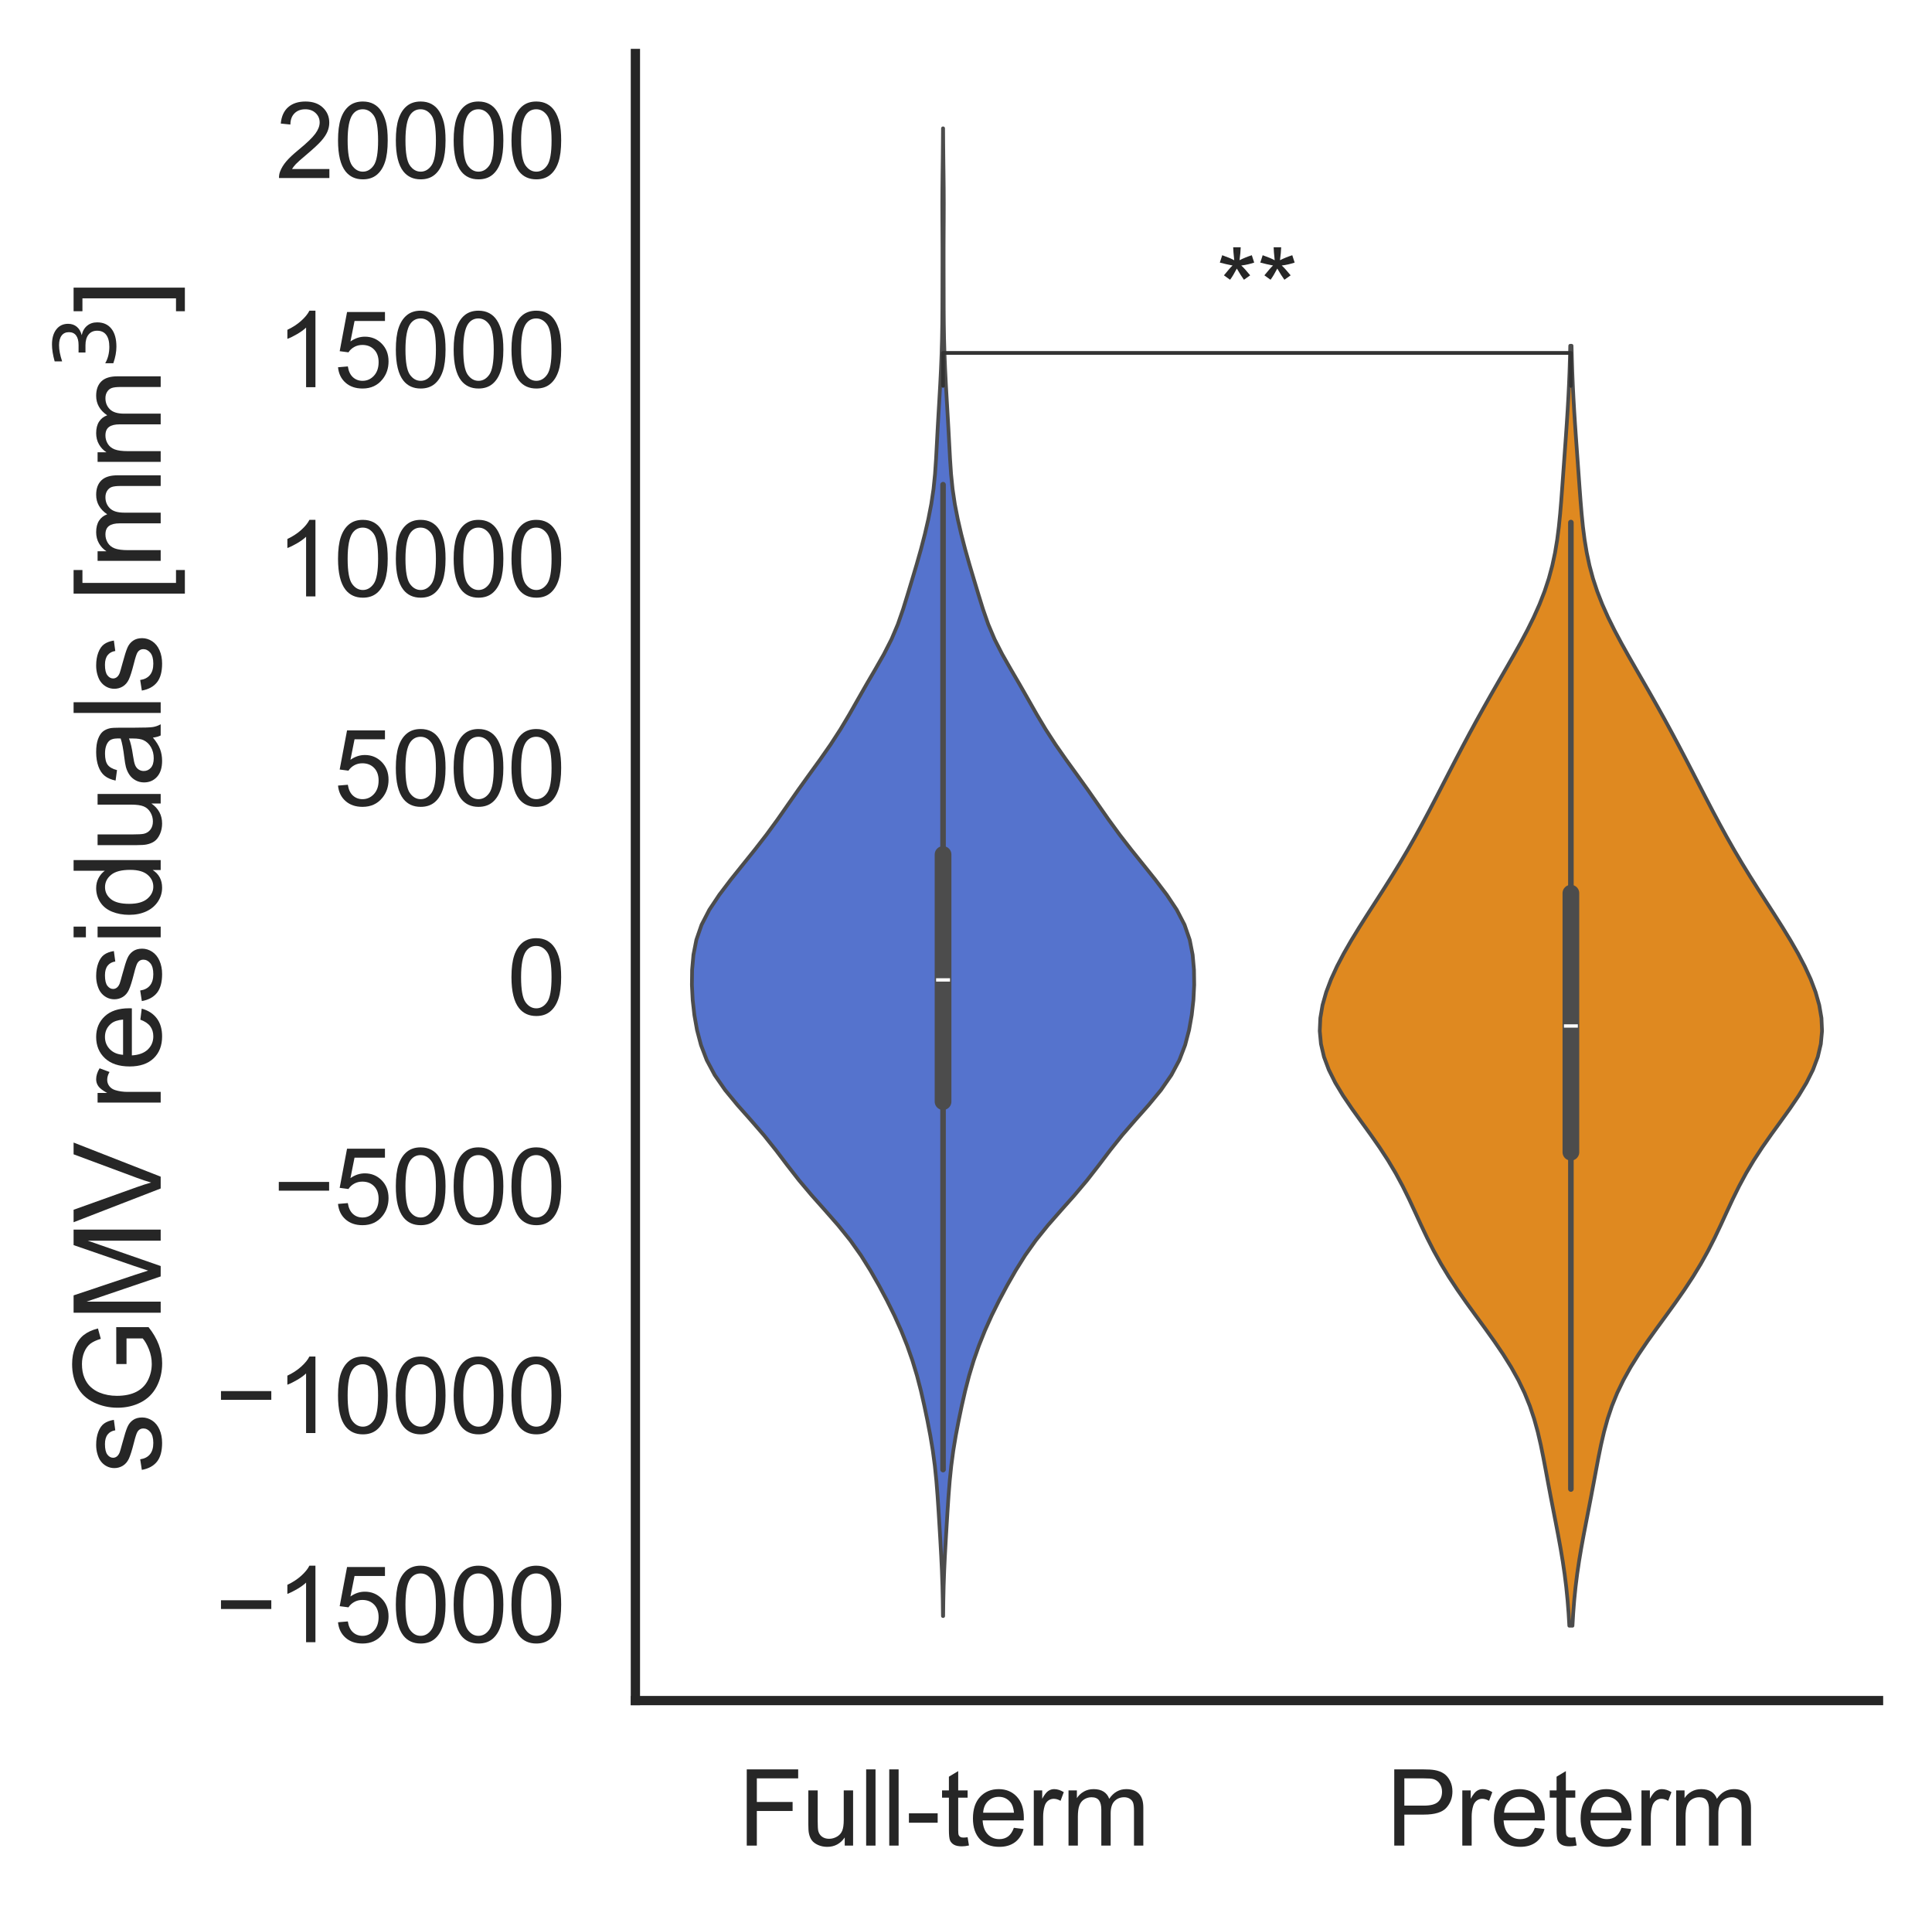 <?xml version="1.0" encoding="utf-8" standalone="no"?>
<!DOCTYPE svg PUBLIC "-//W3C//DTD SVG 1.1//EN"
  "http://www.w3.org/Graphics/SVG/1.1/DTD/svg11.dtd">
<svg xmlns:xlink="http://www.w3.org/1999/xlink" width="260.163pt" height="258.463pt" viewBox="0 0 260.163 258.463" xmlns="http://www.w3.org/2000/svg" version="1.1">
 <defs>
  <style type="text/css">*{stroke-linejoin: round; stroke-linecap: butt}</style>
 </defs>
 <g id="figure_1">
  <g id="patch_1">
   <path d="M 0 258.463 
L 260.163 258.463 
L 260.163 0 
L 0 0 
z
" style="fill: #ffffff"/>
  </g>
  <g id="axes_1">
   <g id="patch_2">
    <path d="M 85.563 228.96 
L 252.963 228.96 
L 252.963 7.2 
L 85.563 7.2 
z
" style="fill: #ffffff"/>
   </g>
   <g id="matplotlib.axis_1">
    <g id="xtick_1">
     <g id="text_1">
      <!-- Full-term -->
      <g style="fill: #262626" transform="translate(99.382 248.481) scale(0.14 -0.14)">
       <defs>
        <path id="ArialMT-46" d="M 525 0 
L 525 4581 
L 3616 4581 
L 3616 4041 
L 1131 4041 
L 1131 2622 
L 3281 2622 
L 3281 2081 
L 1131 2081 
L 1131 0 
L 525 0 
z
" transform="scale(0.016)"/>
        <path id="ArialMT-75" d="M 2597 0 
L 2597 488 
Q 2209 -75 1544 -75 
Q 1250 -75 995 37 
Q 741 150 617 320 
Q 494 491 444 738 
Q 409 903 409 1263 
L 409 3319 
L 972 3319 
L 972 1478 
Q 972 1038 1006 884 
Q 1059 663 1231 536 
Q 1403 409 1656 409 
Q 1909 409 2131 539 
Q 2353 669 2445 892 
Q 2538 1116 2538 1541 
L 2538 3319 
L 3100 3319 
L 3100 0 
L 2597 0 
z
" transform="scale(0.016)"/>
        <path id="ArialMT-6c" d="M 409 0 
L 409 4581 
L 972 4581 
L 972 0 
L 409 0 
z
" transform="scale(0.016)"/>
        <path id="ArialMT-2d" d="M 203 1375 
L 203 1941 
L 1931 1941 
L 1931 1375 
L 203 1375 
z
" transform="scale(0.016)"/>
        <path id="ArialMT-74" d="M 1650 503 
L 1731 6 
Q 1494 -44 1306 -44 
Q 1000 -44 831 53 
Q 663 150 594 308 
Q 525 466 525 972 
L 525 2881 
L 113 2881 
L 113 3319 
L 525 3319 
L 525 4141 
L 1084 4478 
L 1084 3319 
L 1650 3319 
L 1650 2881 
L 1084 2881 
L 1084 941 
Q 1084 700 1114 631 
Q 1144 563 1211 522 
Q 1278 481 1403 481 
Q 1497 481 1650 503 
z
" transform="scale(0.016)"/>
        <path id="ArialMT-65" d="M 2694 1069 
L 3275 997 
Q 3138 488 2766 206 
Q 2394 -75 1816 -75 
Q 1088 -75 661 373 
Q 234 822 234 1631 
Q 234 2469 665 2931 
Q 1097 3394 1784 3394 
Q 2450 3394 2872 2941 
Q 3294 2488 3294 1666 
Q 3294 1616 3291 1516 
L 816 1516 
Q 847 969 1125 678 
Q 1403 388 1819 388 
Q 2128 388 2347 550 
Q 2566 713 2694 1069 
z
M 847 1978 
L 2700 1978 
Q 2663 2397 2488 2606 
Q 2219 2931 1791 2931 
Q 1403 2931 1139 2672 
Q 875 2413 847 1978 
z
" transform="scale(0.016)"/>
        <path id="ArialMT-72" d="M 416 0 
L 416 3319 
L 922 3319 
L 922 2816 
Q 1116 3169 1280 3281 
Q 1444 3394 1641 3394 
Q 1925 3394 2219 3213 
L 2025 2691 
Q 1819 2813 1613 2813 
Q 1428 2813 1281 2702 
Q 1134 2591 1072 2394 
Q 978 2094 978 1738 
L 978 0 
L 416 0 
z
" transform="scale(0.016)"/>
        <path id="ArialMT-6d" d="M 422 0 
L 422 3319 
L 925 3319 
L 925 2853 
Q 1081 3097 1340 3245 
Q 1600 3394 1931 3394 
Q 2300 3394 2536 3241 
Q 2772 3088 2869 2813 
Q 3263 3394 3894 3394 
Q 4388 3394 4653 3120 
Q 4919 2847 4919 2278 
L 4919 0 
L 4359 0 
L 4359 2091 
Q 4359 2428 4304 2576 
Q 4250 2725 4106 2815 
Q 3963 2906 3769 2906 
Q 3419 2906 3187 2673 
Q 2956 2441 2956 1928 
L 2956 0 
L 2394 0 
L 2394 2156 
Q 2394 2531 2256 2718 
Q 2119 2906 1806 2906 
Q 1569 2906 1367 2781 
Q 1166 2656 1075 2415 
Q 984 2175 984 1722 
L 984 0 
L 422 0 
z
" transform="scale(0.016)"/>
       </defs>
       <use xlink:href="#ArialMT-46"/>
       <use xlink:href="#ArialMT-75" x="61.084"/>
       <use xlink:href="#ArialMT-6c" x="116.699"/>
       <use xlink:href="#ArialMT-6c" x="138.916"/>
       <use xlink:href="#ArialMT-2d" x="161.133"/>
       <use xlink:href="#ArialMT-74" x="194.434"/>
       <use xlink:href="#ArialMT-65" x="222.217"/>
       <use xlink:href="#ArialMT-72" x="277.832"/>
       <use xlink:href="#ArialMT-6d" x="311.133"/>
      </g>
     </g>
    </g>
    <g id="xtick_2">
     <g id="text_2">
      <!-- Preterm -->
      <g style="fill: #262626" transform="translate(186.645 248.481) scale(0.14 -0.14)">
       <defs>
        <path id="ArialMT-50" d="M 494 0 
L 494 4581 
L 2222 4581 
Q 2678 4581 2919 4538 
Q 3256 4481 3484 4323 
Q 3713 4166 3852 3881 
Q 3991 3597 3991 3256 
Q 3991 2672 3619 2267 
Q 3247 1863 2275 1863 
L 1100 1863 
L 1100 0 
L 494 0 
z
M 1100 2403 
L 2284 2403 
Q 2872 2403 3119 2622 
Q 3366 2841 3366 3238 
Q 3366 3525 3220 3729 
Q 3075 3934 2838 4000 
Q 2684 4041 2272 4041 
L 1100 4041 
L 1100 2403 
z
" transform="scale(0.016)"/>
       </defs>
       <use xlink:href="#ArialMT-50"/>
       <use xlink:href="#ArialMT-72" x="66.699"/>
       <use xlink:href="#ArialMT-65" x="100"/>
       <use xlink:href="#ArialMT-74" x="155.615"/>
       <use xlink:href="#ArialMT-65" x="183.398"/>
       <use xlink:href="#ArialMT-72" x="239.014"/>
       <use xlink:href="#ArialMT-6d" x="272.314"/>
      </g>
     </g>
    </g>
   </g>
   <g id="matplotlib.axis_2">
    <g id="ytick_1">
     <g id="text_3">
      <!-- −15000 -->
      <g style="fill: #262626" transform="translate(28.96 221.1) scale(0.14 -0.14)">
       <defs>
        <path id="ArialMT-2212" d="M 3381 1997 
L 356 1997 
L 356 2522 
L 3381 2522 
L 3381 1997 
z
" transform="scale(0.016)"/>
        <path id="ArialMT-31" d="M 2384 0 
L 1822 0 
L 1822 3584 
Q 1619 3391 1289 3197 
Q 959 3003 697 2906 
L 697 3450 
Q 1169 3672 1522 3987 
Q 1875 4303 2022 4600 
L 2384 4600 
L 2384 0 
z
" transform="scale(0.016)"/>
        <path id="ArialMT-35" d="M 266 1200 
L 856 1250 
Q 922 819 1161 601 
Q 1400 384 1738 384 
Q 2144 384 2425 690 
Q 2706 997 2706 1503 
Q 2706 1984 2436 2262 
Q 2166 2541 1728 2541 
Q 1456 2541 1237 2417 
Q 1019 2294 894 2097 
L 366 2166 
L 809 4519 
L 3088 4519 
L 3088 3981 
L 1259 3981 
L 1013 2750 
Q 1425 3038 1878 3038 
Q 2478 3038 2890 2622 
Q 3303 2206 3303 1553 
Q 3303 931 2941 478 
Q 2500 -78 1738 -78 
Q 1113 -78 717 272 
Q 322 622 266 1200 
z
" transform="scale(0.016)"/>
        <path id="ArialMT-30" d="M 266 2259 
Q 266 3072 433 3567 
Q 600 4063 929 4331 
Q 1259 4600 1759 4600 
Q 2128 4600 2406 4451 
Q 2684 4303 2865 4023 
Q 3047 3744 3150 3342 
Q 3253 2941 3253 2259 
Q 3253 1453 3087 958 
Q 2922 463 2592 192 
Q 2263 -78 1759 -78 
Q 1097 -78 719 397 
Q 266 969 266 2259 
z
M 844 2259 
Q 844 1131 1108 757 
Q 1372 384 1759 384 
Q 2147 384 2411 759 
Q 2675 1134 2675 2259 
Q 2675 3391 2411 3762 
Q 2147 4134 1753 4134 
Q 1366 4134 1134 3806 
Q 844 3388 844 2259 
z
" transform="scale(0.016)"/>
       </defs>
       <use xlink:href="#ArialMT-2212"/>
       <use xlink:href="#ArialMT-31" x="58.398"/>
       <use xlink:href="#ArialMT-35" x="114.014"/>
       <use xlink:href="#ArialMT-30" x="169.629"/>
       <use xlink:href="#ArialMT-30" x="225.244"/>
       <use xlink:href="#ArialMT-30" x="280.859"/>
      </g>
     </g>
    </g>
    <g id="ytick_2">
     <g id="text_4">
      <!-- −10000 -->
      <g style="fill: #262626" transform="translate(28.96 192.939) scale(0.14 -0.14)">
       <use xlink:href="#ArialMT-2212"/>
       <use xlink:href="#ArialMT-31" x="58.398"/>
       <use xlink:href="#ArialMT-30" x="114.014"/>
       <use xlink:href="#ArialMT-30" x="169.629"/>
       <use xlink:href="#ArialMT-30" x="225.244"/>
       <use xlink:href="#ArialMT-30" x="280.859"/>
      </g>
     </g>
    </g>
    <g id="ytick_3">
     <g id="text_5">
      <!-- −5000 -->
      <g style="fill: #262626" transform="translate(36.745 164.778) scale(0.14 -0.14)">
       <use xlink:href="#ArialMT-2212"/>
       <use xlink:href="#ArialMT-35" x="58.398"/>
       <use xlink:href="#ArialMT-30" x="114.014"/>
       <use xlink:href="#ArialMT-30" x="169.629"/>
       <use xlink:href="#ArialMT-30" x="225.244"/>
      </g>
     </g>
    </g>
    <g id="ytick_4">
     <g id="text_6">
      <!-- 0 -->
      <g style="fill: #262626" transform="translate(68.278 136.616) scale(0.14 -0.14)">
       <use xlink:href="#ArialMT-30"/>
      </g>
     </g>
    </g>
    <g id="ytick_5">
     <g id="text_7">
      <!-- 5000 -->
      <g style="fill: #262626" transform="translate(44.922 108.455) scale(0.14 -0.14)">
       <use xlink:href="#ArialMT-35"/>
       <use xlink:href="#ArialMT-30" x="55.615"/>
       <use xlink:href="#ArialMT-30" x="111.23"/>
       <use xlink:href="#ArialMT-30" x="166.846"/>
      </g>
     </g>
    </g>
    <g id="ytick_6">
     <g id="text_8">
      <!-- 10000 -->
      <g style="fill: #262626" transform="translate(37.137 80.294) scale(0.14 -0.14)">
       <use xlink:href="#ArialMT-31"/>
       <use xlink:href="#ArialMT-30" x="55.615"/>
       <use xlink:href="#ArialMT-30" x="111.23"/>
       <use xlink:href="#ArialMT-30" x="166.846"/>
       <use xlink:href="#ArialMT-30" x="222.461"/>
      </g>
     </g>
    </g>
    <g id="ytick_7">
     <g id="text_9">
      <!-- 15000 -->
      <g style="fill: #262626" transform="translate(37.137 52.133) scale(0.14 -0.14)">
       <use xlink:href="#ArialMT-31"/>
       <use xlink:href="#ArialMT-35" x="55.615"/>
       <use xlink:href="#ArialMT-30" x="111.23"/>
       <use xlink:href="#ArialMT-30" x="166.846"/>
       <use xlink:href="#ArialMT-30" x="222.461"/>
      </g>
     </g>
    </g>
    <g id="ytick_8">
     <g id="text_10">
      <!-- 20000 -->
      <g style="fill: #262626" transform="translate(37.137 23.971) scale(0.14 -0.14)">
       <defs>
        <path id="ArialMT-32" d="M 3222 541 
L 3222 0 
L 194 0 
Q 188 203 259 391 
Q 375 700 629 1000 
Q 884 1300 1366 1694 
Q 2113 2306 2375 2664 
Q 2638 3022 2638 3341 
Q 2638 3675 2398 3904 
Q 2159 4134 1775 4134 
Q 1369 4134 1125 3890 
Q 881 3647 878 3216 
L 300 3275 
Q 359 3922 746 4261 
Q 1134 4600 1788 4600 
Q 2447 4600 2831 4234 
Q 3216 3869 3216 3328 
Q 3216 3053 3103 2787 
Q 2991 2522 2730 2228 
Q 2469 1934 1863 1422 
Q 1356 997 1212 845 
Q 1069 694 975 541 
L 3222 541 
z
" transform="scale(0.016)"/>
       </defs>
       <use xlink:href="#ArialMT-32"/>
       <use xlink:href="#ArialMT-30" x="55.615"/>
       <use xlink:href="#ArialMT-30" x="111.23"/>
       <use xlink:href="#ArialMT-30" x="166.846"/>
       <use xlink:href="#ArialMT-30" x="222.461"/>
      </g>
     </g>
    </g>
    <g id="text_11">
     <!-- sGMV residuals [mm$^3$] -->
     <g style="fill: #262626" transform="translate(21.76 198.4) rotate(-90) scale(0.16 -0.16)">
      <defs>
       <path id="ArialMT-73" d="M 197 991 
L 753 1078 
Q 800 744 1014 566 
Q 1228 388 1613 388 
Q 2000 388 2187 545 
Q 2375 703 2375 916 
Q 2375 1106 2209 1216 
Q 2094 1291 1634 1406 
Q 1016 1563 777 1677 
Q 538 1791 414 1992 
Q 291 2194 291 2438 
Q 291 2659 392 2848 
Q 494 3038 669 3163 
Q 800 3259 1026 3326 
Q 1253 3394 1513 3394 
Q 1903 3394 2198 3281 
Q 2494 3169 2634 2976 
Q 2775 2784 2828 2463 
L 2278 2388 
Q 2241 2644 2061 2787 
Q 1881 2931 1553 2931 
Q 1166 2931 1000 2803 
Q 834 2675 834 2503 
Q 834 2394 903 2306 
Q 972 2216 1119 2156 
Q 1203 2125 1616 2013 
Q 2213 1853 2448 1751 
Q 2684 1650 2818 1456 
Q 2953 1263 2953 975 
Q 2953 694 2789 445 
Q 2625 197 2315 61 
Q 2006 -75 1616 -75 
Q 969 -75 630 194 
Q 291 463 197 991 
z
" transform="scale(0.016)"/>
       <path id="ArialMT-47" d="M 2638 1797 
L 2638 2334 
L 4578 2338 
L 4578 638 
Q 4131 281 3656 101 
Q 3181 -78 2681 -78 
Q 2006 -78 1454 211 
Q 903 500 622 1047 
Q 341 1594 341 2269 
Q 341 2938 620 3517 
Q 900 4097 1425 4378 
Q 1950 4659 2634 4659 
Q 3131 4659 3532 4498 
Q 3934 4338 4162 4050 
Q 4391 3763 4509 3300 
L 3963 3150 
Q 3859 3500 3706 3700 
Q 3553 3900 3268 4020 
Q 2984 4141 2638 4141 
Q 2222 4141 1919 4014 
Q 1616 3888 1430 3681 
Q 1244 3475 1141 3228 
Q 966 2803 966 2306 
Q 966 1694 1177 1281 
Q 1388 869 1791 669 
Q 2194 469 2647 469 
Q 3041 469 3416 620 
Q 3791 772 3984 944 
L 3984 1797 
L 2638 1797 
z
" transform="scale(0.016)"/>
       <path id="ArialMT-4d" d="M 475 0 
L 475 4581 
L 1388 4581 
L 2472 1338 
Q 2622 884 2691 659 
Q 2769 909 2934 1394 
L 4031 4581 
L 4847 4581 
L 4847 0 
L 4263 0 
L 4263 3834 
L 2931 0 
L 2384 0 
L 1059 3900 
L 1059 0 
L 475 0 
z
" transform="scale(0.016)"/>
       <path id="ArialMT-56" d="M 1803 0 
L 28 4581 
L 684 4581 
L 1875 1253 
Q 2019 853 2116 503 
Q 2222 878 2363 1253 
L 3600 4581 
L 4219 4581 
L 2425 0 
L 1803 0 
z
" transform="scale(0.016)"/>
       <path id="ArialMT-20" transform="scale(0.016)"/>
       <path id="ArialMT-69" d="M 425 3934 
L 425 4581 
L 988 4581 
L 988 3934 
L 425 3934 
z
M 425 0 
L 425 3319 
L 988 3319 
L 988 0 
L 425 0 
z
" transform="scale(0.016)"/>
       <path id="ArialMT-64" d="M 2575 0 
L 2575 419 
Q 2259 -75 1647 -75 
Q 1250 -75 917 144 
Q 584 363 401 755 
Q 219 1147 219 1656 
Q 219 2153 384 2558 
Q 550 2963 881 3178 
Q 1213 3394 1622 3394 
Q 1922 3394 2156 3267 
Q 2391 3141 2538 2938 
L 2538 4581 
L 3097 4581 
L 3097 0 
L 2575 0 
z
M 797 1656 
Q 797 1019 1065 703 
Q 1334 388 1700 388 
Q 2069 388 2326 689 
Q 2584 991 2584 1609 
Q 2584 2291 2321 2609 
Q 2059 2928 1675 2928 
Q 1300 2928 1048 2622 
Q 797 2316 797 1656 
z
" transform="scale(0.016)"/>
       <path id="ArialMT-61" d="M 2588 409 
Q 2275 144 1986 34 
Q 1697 -75 1366 -75 
Q 819 -75 525 192 
Q 231 459 231 875 
Q 231 1119 342 1320 
Q 453 1522 633 1644 
Q 813 1766 1038 1828 
Q 1203 1872 1538 1913 
Q 2219 1994 2541 2106 
Q 2544 2222 2544 2253 
Q 2544 2597 2384 2738 
Q 2169 2928 1744 2928 
Q 1347 2928 1158 2789 
Q 969 2650 878 2297 
L 328 2372 
Q 403 2725 575 2942 
Q 747 3159 1072 3276 
Q 1397 3394 1825 3394 
Q 2250 3394 2515 3294 
Q 2781 3194 2906 3042 
Q 3031 2891 3081 2659 
Q 3109 2516 3109 2141 
L 3109 1391 
Q 3109 606 3145 398 
Q 3181 191 3288 0 
L 2700 0 
Q 2613 175 2588 409 
z
M 2541 1666 
Q 2234 1541 1622 1453 
Q 1275 1403 1131 1340 
Q 988 1278 909 1158 
Q 831 1038 831 891 
Q 831 666 1001 516 
Q 1172 366 1500 366 
Q 1825 366 2078 508 
Q 2331 650 2450 897 
Q 2541 1088 2541 1459 
L 2541 1666 
z
" transform="scale(0.016)"/>
       <path id="ArialMT-5b" d="M 434 -1272 
L 434 4581 
L 1675 4581 
L 1675 4116 
L 997 4116 
L 997 -806 
L 1675 -806 
L 1675 -1272 
L 434 -1272 
z
" transform="scale(0.016)"/>
       <path id="DejaVuSans-33" d="M 2597 2516 
Q 3050 2419 3304 2112 
Q 3559 1806 3559 1356 
Q 3559 666 3084 287 
Q 2609 -91 1734 -91 
Q 1441 -91 1130 -33 
Q 819 25 488 141 
L 488 750 
Q 750 597 1062 519 
Q 1375 441 1716 441 
Q 2309 441 2620 675 
Q 2931 909 2931 1356 
Q 2931 1769 2642 2001 
Q 2353 2234 1838 2234 
L 1294 2234 
L 1294 2753 
L 1863 2753 
Q 2328 2753 2575 2939 
Q 2822 3125 2822 3475 
Q 2822 3834 2567 4026 
Q 2313 4219 1838 4219 
Q 1578 4219 1281 4162 
Q 984 4106 628 3988 
L 628 4550 
Q 988 4650 1302 4700 
Q 1616 4750 1894 4750 
Q 2613 4750 3031 4423 
Q 3450 4097 3450 3541 
Q 3450 3153 3228 2886 
Q 3006 2619 2597 2516 
z
" transform="scale(0.016)"/>
       <path id="ArialMT-5d" d="M 1363 -1272 
L 122 -1272 
L 122 -806 
L 800 -806 
L 800 4116 
L 122 4116 
L 122 4581 
L 1363 4581 
L 1363 -1272 
z
" transform="scale(0.016)"/>
      </defs>
      <use xlink:href="#ArialMT-73" transform="translate(0 0.766)"/>
      <use xlink:href="#ArialMT-47" transform="translate(50 0.766)"/>
      <use xlink:href="#ArialMT-4d" transform="translate(127.783 0.766)"/>
      <use xlink:href="#ArialMT-56" transform="translate(211.084 0.766)"/>
      <use xlink:href="#ArialMT-20" transform="translate(277.783 0.766)"/>
      <use xlink:href="#ArialMT-72" transform="translate(305.566 0.766)"/>
      <use xlink:href="#ArialMT-65" transform="translate(338.867 0.766)"/>
      <use xlink:href="#ArialMT-73" transform="translate(394.482 0.766)"/>
      <use xlink:href="#ArialMT-69" transform="translate(444.482 0.766)"/>
      <use xlink:href="#ArialMT-64" transform="translate(466.699 0.766)"/>
      <use xlink:href="#ArialMT-75" transform="translate(522.314 0.766)"/>
      <use xlink:href="#ArialMT-61" transform="translate(577.93 0.766)"/>
      <use xlink:href="#ArialMT-6c" transform="translate(633.545 0.766)"/>
      <use xlink:href="#ArialMT-73" transform="translate(655.762 0.766)"/>
      <use xlink:href="#ArialMT-20" transform="translate(705.762 0.766)"/>
      <use xlink:href="#ArialMT-5b" transform="translate(733.545 0.766)"/>
      <use xlink:href="#ArialMT-6d" transform="translate(761.328 0.766)"/>
      <use xlink:href="#ArialMT-6d" transform="translate(844.629 0.766)"/>
      <use xlink:href="#DejaVuSans-33" transform="translate(928.887 39.047) scale(0.7)"/>
      <use xlink:href="#ArialMT-5d" transform="translate(976.157 0.766)"/>
     </g>
    </g>
   </g>
   <g id="PolyCollection_1">
    <defs>
     <path id="m98ab95b93e" d="M 127.006 -40.887 
L 126.976 -40.887 
L 126.953 -42.91 
L 126.908 -44.933 
L 126.837 -46.956 
L 126.741 -48.98 
L 126.629 -51.003 
L 126.509 -53.026 
L 126.386 -55.049 
L 126.252 -57.072 
L 126.092 -59.096 
L 125.885 -61.119 
L 125.615 -63.142 
L 125.279 -65.165 
L 124.892 -67.188 
L 124.468 -69.212 
L 124.007 -71.235 
L 123.481 -73.258 
L 122.869 -75.281 
L 122.159 -77.304 
L 121.35 -79.328 
L 120.442 -81.351 
L 119.44 -83.374 
L 118.36 -85.397 
L 117.205 -87.42 
L 115.939 -89.444 
L 114.504 -91.467 
L 112.874 -93.49 
L 111.1 -95.513 
L 109.3 -97.536 
L 107.594 -99.56 
L 106.018 -101.583 
L 104.486 -103.606 
L 102.868 -105.629 
L 101.115 -107.652 
L 99.319 -109.676 
L 97.65 -111.699 
L 96.246 -113.722 
L 95.166 -115.745 
L 94.392 -117.768 
L 93.86 -119.792 
L 93.502 -121.815 
L 93.276 -123.838 
L 93.173 -125.861 
L 93.199 -127.884 
L 93.378 -129.908 
L 93.773 -131.931 
L 94.473 -133.954 
L 95.521 -135.977 
L 96.868 -138 
L 98.404 -140.024 
L 100.026 -142.047 
L 101.653 -144.07 
L 103.221 -146.093 
L 104.698 -148.116 
L 106.112 -150.14 
L 107.528 -152.163 
L 108.979 -154.186 
L 110.442 -156.209 
L 111.855 -158.232 
L 113.167 -160.256 
L 114.376 -162.279 
L 115.527 -164.302 
L 116.683 -166.325 
L 117.865 -168.348 
L 119.019 -170.372 
L 120.051 -172.395 
L 120.907 -174.418 
L 121.61 -176.441 
L 122.236 -178.464 
L 122.846 -180.487 
L 123.449 -182.511 
L 124.022 -184.534 
L 124.545 -186.557 
L 125.013 -188.58 
L 125.407 -190.603 
L 125.708 -192.627 
L 125.912 -194.65 
L 126.049 -196.673 
L 126.157 -198.696 
L 126.264 -200.719 
L 126.38 -202.743 
L 126.499 -204.766 
L 126.613 -206.789 
L 126.714 -208.812 
L 126.795 -210.835 
L 126.853 -212.859 
L 126.887 -214.882 
L 126.901 -216.905 
L 126.906 -218.928 
L 126.91 -220.951 
L 126.915 -222.975 
L 126.915 -224.998 
L 126.907 -227.021 
L 126.896 -229.044 
L 126.891 -231.067 
L 126.901 -233.091 
L 126.922 -235.114 
L 126.948 -237.137 
L 126.968 -239.16 
L 126.981 -241.183 
L 127 -241.183 
L 127 -241.183 
L 127.013 -239.16 
L 127.034 -237.137 
L 127.059 -235.114 
L 127.081 -233.091 
L 127.09 -231.067 
L 127.085 -229.044 
L 127.074 -227.021 
L 127.066 -224.998 
L 127.067 -222.975 
L 127.071 -220.951 
L 127.076 -218.928 
L 127.08 -216.905 
L 127.095 -214.882 
L 127.128 -212.859 
L 127.186 -210.835 
L 127.268 -208.812 
L 127.369 -206.789 
L 127.483 -204.766 
L 127.601 -202.743 
L 127.717 -200.719 
L 127.825 -198.696 
L 127.933 -196.673 
L 128.069 -194.65 
L 128.274 -192.627 
L 128.574 -190.603 
L 128.969 -188.58 
L 129.436 -186.557 
L 129.96 -184.534 
L 130.532 -182.511 
L 131.135 -180.487 
L 131.745 -178.464 
L 132.371 -176.441 
L 133.074 -174.418 
L 133.93 -172.395 
L 134.963 -170.372 
L 136.116 -168.348 
L 137.298 -166.325 
L 138.455 -164.302 
L 139.606 -162.279 
L 140.814 -160.256 
L 142.127 -158.232 
L 143.539 -156.209 
L 145.002 -154.186 
L 146.454 -152.163 
L 147.869 -150.14 
L 149.283 -148.116 
L 150.76 -146.093 
L 152.328 -144.07 
L 153.955 -142.047 
L 155.577 -140.024 
L 157.114 -138 
L 158.46 -135.977 
L 159.509 -133.954 
L 160.208 -131.931 
L 160.603 -129.908 
L 160.782 -127.884 
L 160.809 -125.861 
L 160.706 -123.838 
L 160.479 -121.815 
L 160.121 -119.792 
L 159.59 -117.768 
L 158.816 -115.745 
L 157.736 -113.722 
L 156.332 -111.699 
L 154.662 -109.676 
L 152.866 -107.652 
L 151.113 -105.629 
L 149.496 -103.606 
L 147.964 -101.583 
L 146.387 -99.56 
L 144.682 -97.536 
L 142.881 -95.513 
L 141.107 -93.49 
L 139.478 -91.467 
L 138.043 -89.444 
L 136.776 -87.42 
L 135.621 -85.397 
L 134.541 -83.374 
L 133.539 -81.351 
L 132.631 -79.328 
L 131.823 -77.304 
L 131.113 -75.281 
L 130.5 -73.258 
L 129.975 -71.235 
L 129.513 -69.212 
L 129.09 -67.188 
L 128.702 -65.165 
L 128.366 -63.142 
L 128.096 -61.119 
L 127.889 -59.096 
L 127.73 -57.072 
L 127.596 -55.049 
L 127.472 -53.026 
L 127.353 -51.003 
L 127.24 -48.98 
L 127.144 -46.956 
L 127.073 -44.933 
L 127.029 -42.91 
L 127.006 -40.887 
z
" style="stroke: #4c4c4c; stroke-width: 0.5"/>
    </defs>
    <g clip-path="url(#pe2e3d2c1b9)">
     <use xlink:href="#m98ab95b93e" x="0" y="258.463" style="fill: #5573cd; stroke: #4c4c4c; stroke-width: 0.5"/>
    </g>
   </g>
   <g id="PolyCollection_2">
    <defs>
     <path id="m11137fc3cb" d="M 211.748 -39.583 
L 211.324 -39.583 
L 211.222 -41.324 
L 211.084 -43.065 
L 210.908 -44.805 
L 210.691 -46.546 
L 210.434 -48.287 
L 210.142 -50.028 
L 209.824 -51.768 
L 209.489 -53.509 
L 209.149 -55.25 
L 208.812 -56.99 
L 208.483 -58.731 
L 208.16 -60.472 
L 207.83 -62.212 
L 207.475 -63.953 
L 207.071 -65.694 
L 206.59 -67.434 
L 206.007 -69.175 
L 205.302 -70.916 
L 204.464 -72.656 
L 203.495 -74.397 
L 202.407 -76.138 
L 201.225 -77.878 
L 199.98 -79.619 
L 198.709 -81.36 
L 197.449 -83.1 
L 196.234 -84.841 
L 195.089 -86.582 
L 194.032 -88.323 
L 193.065 -90.063 
L 192.179 -91.804 
L 191.352 -93.545 
L 190.552 -95.285 
L 189.742 -97.026 
L 188.883 -98.767 
L 187.944 -100.507 
L 186.906 -102.248 
L 185.768 -103.989 
L 184.551 -105.729 
L 183.29 -107.47 
L 182.04 -109.211 
L 180.859 -110.951 
L 179.808 -112.692 
L 178.938 -114.433 
L 178.288 -116.173 
L 177.88 -117.914 
L 177.718 -119.655 
L 177.795 -121.396 
L 178.091 -123.136 
L 178.583 -124.877 
L 179.242 -126.618 
L 180.042 -128.358 
L 180.955 -130.099 
L 181.955 -131.84 
L 183.019 -133.58 
L 184.122 -135.321 
L 185.242 -137.062 
L 186.359 -138.802 
L 187.457 -140.543 
L 188.524 -142.284 
L 189.554 -144.024 
L 190.545 -145.765 
L 191.502 -147.506 
L 192.43 -149.246 
L 193.339 -150.987 
L 194.238 -152.728 
L 195.135 -154.468 
L 196.037 -156.209 
L 196.949 -157.95 
L 197.876 -159.691 
L 198.821 -161.431 
L 199.786 -163.172 
L 200.77 -164.913 
L 201.768 -166.653 
L 202.773 -168.394 
L 203.77 -170.135 
L 204.743 -171.875 
L 205.67 -173.616 
L 206.532 -175.357 
L 207.31 -177.097 
L 207.989 -178.838 
L 208.563 -180.579 
L 209.032 -182.319 
L 209.404 -184.06 
L 209.692 -185.801 
L 209.914 -187.541 
L 210.089 -189.282 
L 210.235 -191.023 
L 210.365 -192.763 
L 210.49 -194.504 
L 210.615 -196.245 
L 210.74 -197.986 
L 210.865 -199.726 
L 210.985 -201.467 
L 211.096 -203.208 
L 211.196 -204.948 
L 211.281 -206.689 
L 211.351 -208.43 
L 211.406 -210.17 
L 211.447 -211.911 
L 211.625 -211.911 
L 211.625 -211.911 
L 211.667 -210.17 
L 211.722 -208.43 
L 211.792 -206.689 
L 211.877 -204.948 
L 211.976 -203.208 
L 212.087 -201.467 
L 212.207 -199.726 
L 212.332 -197.986 
L 212.457 -196.245 
L 212.582 -194.504 
L 212.707 -192.763 
L 212.837 -191.023 
L 212.983 -189.282 
L 213.158 -187.541 
L 213.381 -185.801 
L 213.669 -184.06 
L 214.04 -182.319 
L 214.509 -180.579 
L 215.083 -178.838 
L 215.763 -177.097 
L 216.54 -175.357 
L 217.402 -173.616 
L 218.33 -171.875 
L 219.302 -170.135 
L 220.3 -168.394 
L 221.304 -166.653 
L 222.302 -164.913 
L 223.286 -163.172 
L 224.251 -161.431 
L 225.196 -159.691 
L 226.123 -157.95 
L 227.035 -156.209 
L 227.937 -154.468 
L 228.834 -152.728 
L 229.733 -150.987 
L 230.642 -149.246 
L 231.571 -147.506 
L 232.527 -145.765 
L 233.518 -144.024 
L 234.548 -142.284 
L 235.615 -140.543 
L 236.713 -138.802 
L 237.831 -137.062 
L 238.951 -135.321 
L 240.054 -133.58 
L 241.117 -131.84 
L 242.118 -130.099 
L 243.03 -128.358 
L 243.83 -126.618 
L 244.489 -124.877 
L 244.981 -123.136 
L 245.278 -121.396 
L 245.354 -119.655 
L 245.193 -117.914 
L 244.784 -116.173 
L 244.134 -114.433 
L 243.264 -112.692 
L 242.213 -110.951 
L 241.033 -109.211 
L 239.782 -107.47 
L 238.522 -105.729 
L 237.304 -103.989 
L 236.167 -102.248 
L 235.129 -100.507 
L 234.19 -98.767 
L 233.331 -97.026 
L 232.52 -95.285 
L 231.721 -93.545 
L 230.894 -91.804 
L 230.008 -90.063 
L 229.041 -88.323 
L 227.983 -86.582 
L 226.839 -84.841 
L 225.624 -83.1 
L 224.364 -81.36 
L 223.093 -79.619 
L 221.847 -77.878 
L 220.665 -76.138 
L 219.577 -74.397 
L 218.608 -72.656 
L 217.77 -70.916 
L 217.065 -69.175 
L 216.482 -67.434 
L 216.001 -65.694 
L 215.597 -63.953 
L 215.242 -62.212 
L 214.913 -60.472 
L 214.589 -58.731 
L 214.26 -56.99 
L 213.924 -55.25 
L 213.584 -53.509 
L 213.249 -51.768 
L 212.93 -50.028 
L 212.638 -48.287 
L 212.381 -46.546 
L 212.164 -44.805 
L 211.988 -43.065 
L 211.851 -41.324 
L 211.748 -39.583 
z
" style="stroke: #4c4c4c; stroke-width: 0.5"/>
    </defs>
    <g clip-path="url(#pe2e3d2c1b9)">
     <use xlink:href="#m11137fc3cb" x="0" y="258.463" style="fill: #df8920; stroke: #4c4c4c; stroke-width: 0.5"/>
    </g>
   </g>
   <g id="line2d_1">
    <path d="M 126.991 197.856 
L 126.991 65.256 
" clip-path="url(#pe2e3d2c1b9)" style="fill: none; stroke: #4c4c4c; stroke-width: 0.75; stroke-linecap: round"/>
   </g>
   <g id="line2d_2">
    <path d="M 126.991 148.312 
L 126.991 115.046 
" clip-path="url(#pe2e3d2c1b9)" style="fill: none; stroke: #4c4c4c; stroke-width: 2.25; stroke-linecap: round"/>
   </g>
   <g id="line2d_3">
    <path d="M 126.991 131.928 
" clip-path="url(#pe2e3d2c1b9)" style="fill: none; stroke: #4c4c4c; stroke-width: 1.5; stroke-linecap: round"/>
    <defs>
     <path id="m5effed1f55" d="M 0.938 0 
L -0.938 -0 
" style="stroke: #ffffff; stroke-width: 0.45"/>
    </defs>
    <g clip-path="url(#pe2e3d2c1b9)">
     <use xlink:href="#m5effed1f55" x="126.991" y="131.928" style="fill: #ffffff; stroke: #ffffff; stroke-width: 0.45"/>
    </g>
   </g>
   <g id="line2d_4">
    <path d="M 211.536 200.474 
L 211.536 70.351 
" clip-path="url(#pe2e3d2c1b9)" style="fill: none; stroke: #4c4c4c; stroke-width: 0.75; stroke-linecap: round"/>
   </g>
   <g id="line2d_5">
    <path d="M 211.536 155.123 
L 211.536 120.253 
" clip-path="url(#pe2e3d2c1b9)" style="fill: none; stroke: #4c4c4c; stroke-width: 2.25; stroke-linecap: round"/>
   </g>
   <g id="line2d_6">
    <path d="M 211.536 138.134 
" clip-path="url(#pe2e3d2c1b9)" style="fill: none; stroke: #4c4c4c; stroke-width: 1.5; stroke-linecap: round"/>
    <g clip-path="url(#pe2e3d2c1b9)">
     <use xlink:href="#m5effed1f55" x="211.536" y="138.134" style="fill: #ffffff; stroke: #ffffff; stroke-width: 0.45"/>
    </g>
   </g>
   <g id="line2d_7">
    <path d="M 126.991 51.95 
L 126.991 47.515 
L 211.536 47.515 
L 211.536 51.95 
" style="fill: none; stroke: #333333; stroke-width: 0.5; stroke-linecap: round"/>
   </g>
   <g id="patch_3">
    <path d="M 85.563 228.96 
L 85.563 7.2 
" style="fill: none; stroke: #262626; stroke-width: 1.25; stroke-linejoin: miter; stroke-linecap: square"/>
   </g>
   <g id="patch_4">
    <path d="M 85.563 228.96 
L 252.963 228.96 
" style="fill: none; stroke: #262626; stroke-width: 1.25; stroke-linejoin: miter; stroke-linecap: square"/>
   </g>
   <g id="text_12">
    <!-- ** -->
    <g style="fill: #262626" transform="translate(163.814 43.733) scale(0.14 -0.14)">
     <defs>
      <path id="ArialMT-2a" d="M 200 3741 
L 344 4184 
Q 841 4009 1066 3881 
Q 1006 4447 1003 4659 
L 1456 4659 
Q 1447 4350 1384 3884 
Q 1706 4047 2122 4184 
L 2266 3741 
Q 1869 3609 1488 3566 
Q 1678 3400 2025 2975 
L 1650 2709 
Q 1469 2956 1222 3381 
Q 991 2941 816 2709 
L 447 2975 
Q 809 3422 966 3566 
Q 563 3644 200 3741 
z
" transform="scale(0.016)"/>
     </defs>
     <use xlink:href="#ArialMT-2a"/>
     <use xlink:href="#ArialMT-2a" x="38.916"/>
    </g>
   </g>
  </g>
 </g>
 <defs>
  <clipPath id="pe2e3d2c1b9">
   <rect x="85.563" y="7.2" width="167.4" height="221.76"/>
  </clipPath>
 </defs>
</svg>

